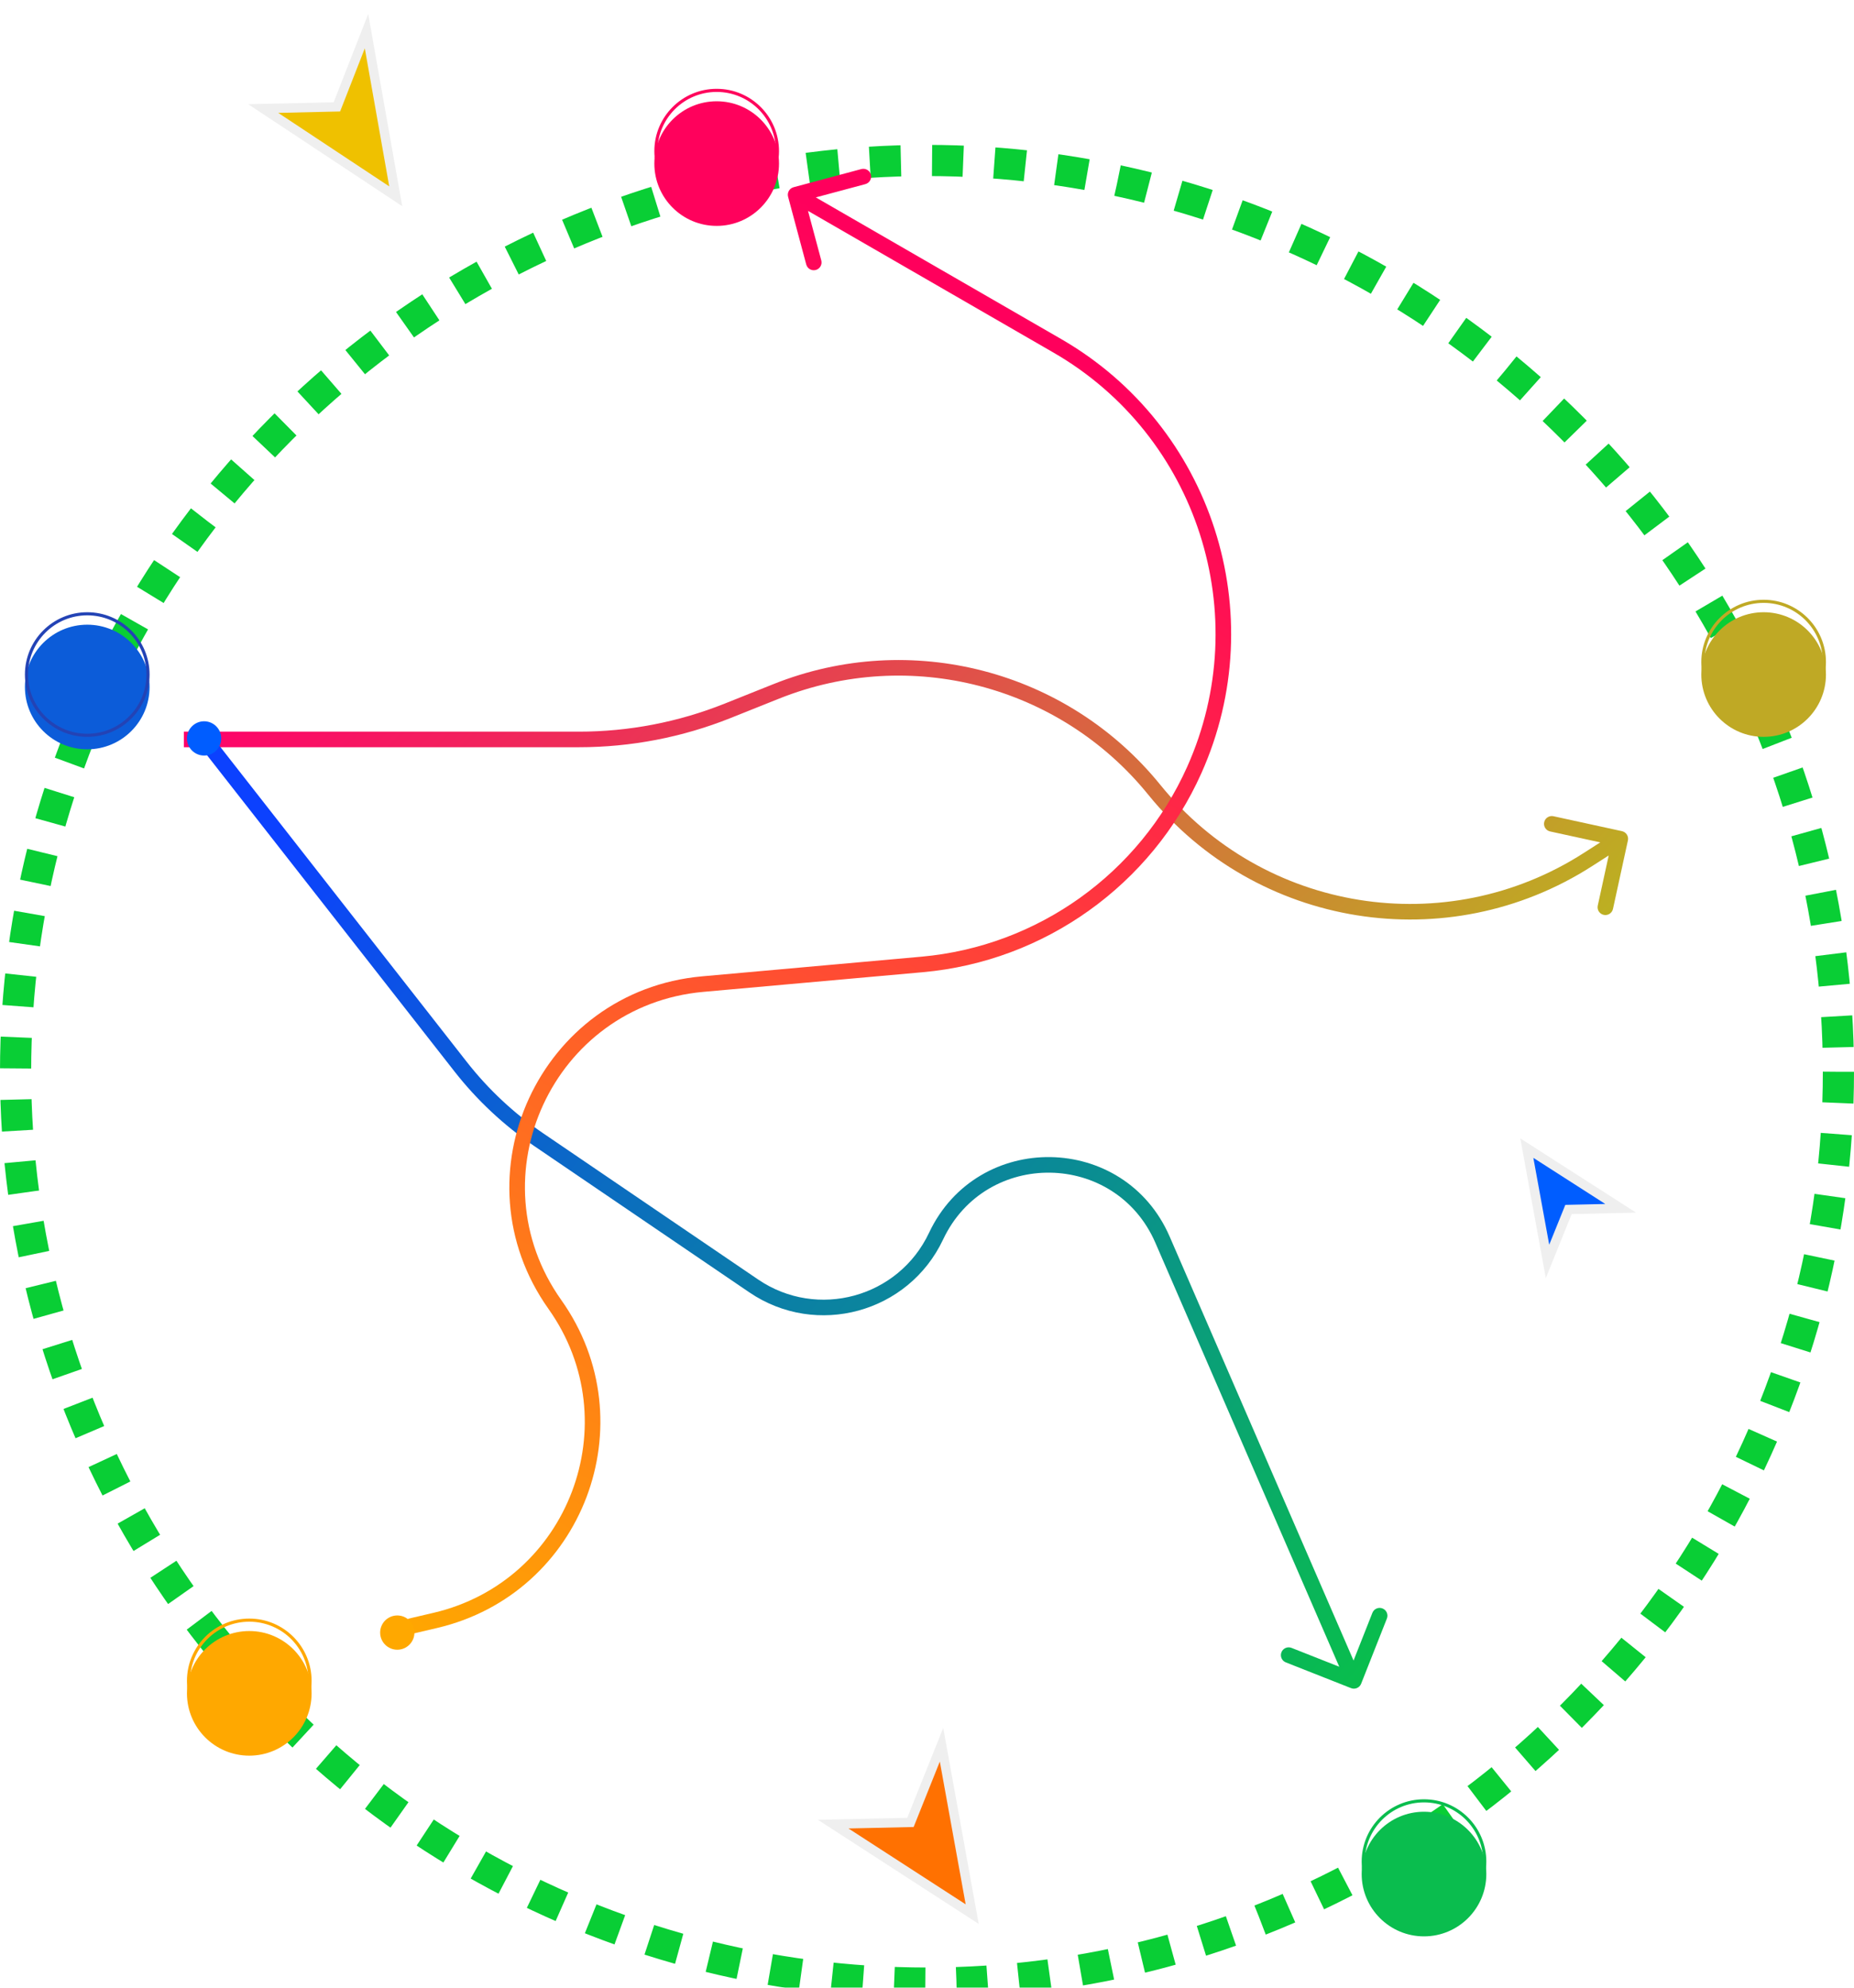 <svg width="595" height="638" viewBox="0 0 595 638" fill="none" xmlns="http://www.w3.org/2000/svg">
<g filter="url(#filter0_i_91_250)">
<circle cx="297.5" cy="340.005" r="292.5" stroke="#09CE35" stroke-width="10" stroke-dasharray="10 10"/>
<path d="M509.617 271.883L510.968 273.986L510.968 273.986L509.617 271.883ZM522.443 265.748C522.737 264.399 521.881 263.067 520.532 262.773L498.549 257.981C497.199 257.687 495.867 258.543 495.573 259.892C495.279 261.241 496.135 262.573 497.484 262.867L517.025 267.126L512.766 286.667C512.472 288.016 513.327 289.348 514.676 289.642C516.025 289.936 517.357 289.081 517.651 287.732L522.443 265.748ZM249.14 217.901L248.212 215.58L249.14 217.901ZM233.504 224.152L232.576 221.831L233.504 224.152ZM185.803 233.334L185.803 230.834L185.803 233.334ZM370.446 249.492L372.389 247.918L370.446 249.492ZM510.968 273.986L521.351 267.319L518.649 263.112L508.266 269.779L510.968 273.986ZM248.212 215.58L232.576 221.831L234.432 226.474L250.068 220.223L248.212 215.58ZM185.803 230.834L59 230.834L59 235.834L185.803 235.834L185.803 230.834ZM232.576 221.831C217.699 227.778 201.825 230.834 185.803 230.834L185.803 235.834C202.46 235.834 218.965 232.657 234.432 226.474L232.576 221.831ZM372.389 247.918C342.553 211.095 292.219 197.987 248.212 215.58L250.068 220.223C292.04 203.443 340.048 215.945 368.504 251.066L372.389 247.918ZM508.266 269.779C464.022 298.188 405.49 288.771 372.389 247.918L368.504 251.066C403.209 293.899 464.579 303.772 510.968 273.986L508.266 269.779Z" fill="url(#paint0_linear_91_250)"/>
<path d="M373.084 393.899L370.791 394.894L373.084 393.899ZM433.582 537.831C434.866 538.338 436.318 537.708 436.825 536.424L445.091 515.497C445.598 514.213 444.968 512.761 443.684 512.253C442.4 511.746 440.948 512.376 440.441 513.66L433.093 532.262L414.492 524.914C413.208 524.407 411.755 525.037 411.248 526.321C410.741 527.605 411.371 529.058 412.655 529.565L433.582 537.831ZM241.891 408.738L243.297 406.671L241.891 408.738ZM172.843 361.764L174.25 359.697L172.843 361.764ZM147.81 338.343L145.841 339.883L147.81 338.343ZM300.409 392.765L302.67 393.83L300.409 392.765ZM370.791 394.894L432.206 536.5L436.794 534.511L375.378 392.904L370.791 394.894ZM243.297 406.671L174.25 359.697L171.437 363.831L240.484 410.805L243.297 406.671ZM149.779 336.802L66.969 230.965L63.031 234.046L145.841 339.883L149.779 336.802ZM174.25 359.697C164.958 353.376 156.703 345.652 149.779 336.802L145.841 339.883C153.084 349.14 161.719 357.219 171.437 363.831L174.25 359.697ZM298.147 391.699C288.35 412.485 262.296 419.597 243.297 406.671L240.484 410.805C262.025 425.46 291.563 417.397 302.67 393.83L298.147 391.699ZM375.378 392.904C360.869 359.451 313.693 358.715 298.147 391.699L302.67 393.83C316.382 364.737 357.993 365.386 370.791 394.894L375.378 392.904Z" fill="url(#paint1_linear_91_250)"/>
<path d="M254.689 56.09C253.355 56.448 252.564 57.819 252.921 59.152L258.745 80.886C259.102 82.219 260.473 83.011 261.806 82.653C263.14 82.296 263.932 80.925 263.574 79.591L258.398 60.273L277.716 55.097C279.05 54.739 279.841 53.368 279.484 52.035C279.127 50.701 277.756 49.91 276.422 50.267L254.689 56.09ZM295.955 305.551L295.732 303.061L295.955 305.551ZM225.534 311.861L225.757 314.351L225.534 311.861ZM139.658 516.101L139.09 513.667L139.658 516.101ZM178.089 414.706L180.128 413.259L178.089 414.706ZM383.275 243.149L385.557 244.17L385.557 244.17L383.275 243.149ZM340.604 104.848L256.586 56.34L254.086 60.67L338.104 109.178L340.604 104.848ZM295.732 303.061L225.311 309.371L225.757 314.351L296.179 308.041L295.732 303.061ZM139.09 513.667L130.933 515.571L132.069 520.44L140.226 518.536L139.09 513.667ZM176.049 416.152C201.871 452.557 182.554 503.523 139.09 513.667L140.226 518.536C187.15 507.585 208.005 452.562 180.128 413.259L176.049 416.152ZM225.311 309.371C173.195 314.041 145.777 373.473 176.049 416.152L180.128 413.259C152.087 373.727 177.484 318.677 225.757 314.351L225.311 309.371ZM380.993 242.128C365.693 276.324 333.038 299.717 295.732 303.061L296.179 308.041C335.296 304.535 369.521 280.011 385.557 244.17L380.993 242.128ZM338.104 109.178C384.322 135.862 402.795 193.4 380.993 242.128L385.557 244.17C408.4 193.116 389.054 132.821 340.604 104.848L338.104 109.178Z" fill="url(#paint2_linear_91_250)"/>
<circle cx="65.5" cy="233.005" r="5.5" fill="#005DFF"/>
<circle cx="127.5" cy="520.005" r="5.5" fill="#FFA800"/>
<path d="M490 364.505L496.641 400.871L503.377 384.197L520.131 383.826L490 364.505Z" fill="#005DFF" stroke="#EFEFEF" stroke-width="3" stroke-miterlimit="10"/>
<path d="M312 610.366L302.161 556L292.189 580.928L267.392 581.482L312 610.366Z" fill="#FF7101" stroke="#EFEFEF" stroke-width="3" stroke-miterlimit="10"/>
<path d="M127 59L117.622 6L108.117 30.301L84.482 30.842L127 59Z" fill="#EFC100" stroke="#EFEFEF" stroke-width="3" stroke-miterlimit="10"/>
<g filter="url(#filter1_i_91_250)">
<circle cx="28" cy="212.505" r="20" fill="#0C5CD9"/>
</g>
<circle cx="28" cy="212.505" r="19.5" stroke="#2343B5"/>
<g filter="url(#filter2_i_91_250)">
<circle cx="230" cy="44.505" r="20" fill="#FF015C"/>
</g>
<circle cx="230" cy="44.505" r="19.5" stroke="#FF015C"/>
<g filter="url(#filter3_i_91_250)">
<circle cx="80" cy="535.505" r="20" fill="#FFA800"/>
</g>
<circle cx="80" cy="535.505" r="19.5" stroke="#FFA800"/>
<g filter="url(#filter4_i_91_250)">
<circle cx="457" cy="593.505" r="20" fill="#0ABD4E"/>
</g>
<circle cx="457" cy="593.505" r="19.5" stroke="#0ABD4E"/>
<g filter="url(#filter5_i_91_250)">
<circle cx="566" cy="208.505" r="20" fill="#BFA925"/>
</g>
<circle cx="566" cy="208.505" r="19.5" stroke="#BFA925"/>
</g>
<defs>
<filter id="filter0_i_91_250" x="0" y="0.483" width="595" height="641.022" filterUnits="userSpaceOnUse" color-interpolation-filters="sRGB">
<feFlood flood-opacity="0" result="BackgroundImageFix"/>
<feBlend mode="normal" in="SourceGraphic" in2="BackgroundImageFix" result="shape"/>
<feColorMatrix in="SourceAlpha" type="matrix" values="0 0 0 0 0 0 0 0 0 0 0 0 0 0 0 0 0 0 127 0" result="hardAlpha"/>
<feOffset dy="4"/>
<feGaussianBlur stdDeviation="2"/>
<feComposite in2="hardAlpha" operator="arithmetic" k2="-1" k3="1"/>
<feColorMatrix type="matrix" values="0 0 0 0 0 0 0 0 0 0 0 0 0 0 0 0 0 0 0.25 0"/>
<feBlend mode="normal" in2="shape" result="effect1_innerShadow_91_250"/>
</filter>
<filter id="filter1_i_91_250" x="8" y="192.505" width="40" height="44" filterUnits="userSpaceOnUse" color-interpolation-filters="sRGB">
<feFlood flood-opacity="0" result="BackgroundImageFix"/>
<feBlend mode="normal" in="SourceGraphic" in2="BackgroundImageFix" result="shape"/>
<feColorMatrix in="SourceAlpha" type="matrix" values="0 0 0 0 0 0 0 0 0 0 0 0 0 0 0 0 0 0 127 0" result="hardAlpha"/>
<feOffset dy="4"/>
<feGaussianBlur stdDeviation="2"/>
<feComposite in2="hardAlpha" operator="arithmetic" k2="-1" k3="1"/>
<feColorMatrix type="matrix" values="0 0 0 0 0 0 0 0 0 0 0 0 0 0 0 0 0 0 0.25 0"/>
<feBlend mode="normal" in2="shape" result="effect1_innerShadow_91_250"/>
</filter>
<filter id="filter2_i_91_250" x="210" y="24.505" width="40" height="44" filterUnits="userSpaceOnUse" color-interpolation-filters="sRGB">
<feFlood flood-opacity="0" result="BackgroundImageFix"/>
<feBlend mode="normal" in="SourceGraphic" in2="BackgroundImageFix" result="shape"/>
<feColorMatrix in="SourceAlpha" type="matrix" values="0 0 0 0 0 0 0 0 0 0 0 0 0 0 0 0 0 0 127 0" result="hardAlpha"/>
<feOffset dy="4"/>
<feGaussianBlur stdDeviation="2"/>
<feComposite in2="hardAlpha" operator="arithmetic" k2="-1" k3="1"/>
<feColorMatrix type="matrix" values="0 0 0 0 0 0 0 0 0 0 0 0 0 0 0 0 0 0 0.25 0"/>
<feBlend mode="normal" in2="shape" result="effect1_innerShadow_91_250"/>
</filter>
<filter id="filter3_i_91_250" x="60" y="515.505" width="40" height="44" filterUnits="userSpaceOnUse" color-interpolation-filters="sRGB">
<feFlood flood-opacity="0" result="BackgroundImageFix"/>
<feBlend mode="normal" in="SourceGraphic" in2="BackgroundImageFix" result="shape"/>
<feColorMatrix in="SourceAlpha" type="matrix" values="0 0 0 0 0 0 0 0 0 0 0 0 0 0 0 0 0 0 127 0" result="hardAlpha"/>
<feOffset dy="4"/>
<feGaussianBlur stdDeviation="2"/>
<feComposite in2="hardAlpha" operator="arithmetic" k2="-1" k3="1"/>
<feColorMatrix type="matrix" values="0 0 0 0 0 0 0 0 0 0 0 0 0 0 0 0 0 0 0.25 0"/>
<feBlend mode="normal" in2="shape" result="effect1_innerShadow_91_250"/>
</filter>
<filter id="filter4_i_91_250" x="437" y="573.505" width="40" height="44" filterUnits="userSpaceOnUse" color-interpolation-filters="sRGB">
<feFlood flood-opacity="0" result="BackgroundImageFix"/>
<feBlend mode="normal" in="SourceGraphic" in2="BackgroundImageFix" result="shape"/>
<feColorMatrix in="SourceAlpha" type="matrix" values="0 0 0 0 0 0 0 0 0 0 0 0 0 0 0 0 0 0 127 0" result="hardAlpha"/>
<feOffset dy="4"/>
<feGaussianBlur stdDeviation="2"/>
<feComposite in2="hardAlpha" operator="arithmetic" k2="-1" k3="1"/>
<feColorMatrix type="matrix" values="0 0 0 0 0 0 0 0 0 0 0 0 0 0 0 0 0 0 0.25 0"/>
<feBlend mode="normal" in2="shape" result="effect1_innerShadow_91_250"/>
</filter>
<filter id="filter5_i_91_250" x="546" y="188.505" width="40" height="44" filterUnits="userSpaceOnUse" color-interpolation-filters="sRGB">
<feFlood flood-opacity="0" result="BackgroundImageFix"/>
<feBlend mode="normal" in="SourceGraphic" in2="BackgroundImageFix" result="shape"/>
<feColorMatrix in="SourceAlpha" type="matrix" values="0 0 0 0 0 0 0 0 0 0 0 0 0 0 0 0 0 0 127 0" result="hardAlpha"/>
<feOffset dy="4"/>
<feGaussianBlur stdDeviation="2"/>
<feComposite in2="hardAlpha" operator="arithmetic" k2="-1" k3="1"/>
<feColorMatrix type="matrix" values="0 0 0 0 0 0 0 0 0 0 0 0 0 0 0 0 0 0 0.25 0"/>
<feBlend mode="normal" in2="shape" result="effect1_innerShadow_91_250"/>
</filter>
<linearGradient id="paint0_linear_91_250" x1="503.163" y1="543.676" x2="116.435" y2="167.856" gradientUnits="userSpaceOnUse">
<stop stop-color="#9EFF00"/>
<stop offset="1" stop-color="#FF006B"/>
</linearGradient>
<linearGradient id="paint1_linear_91_250" x1="422.5" y1="643.505" x2="40.5" y2="325.005" gradientUnits="userSpaceOnUse">
<stop stop-color="#09CE35"/>
<stop offset="1" stop-color="#0C41FE"/>
</linearGradient>
<linearGradient id="paint2_linear_91_250" x1="112.725" y1="515.033" x2="346.06" y2="110.885" gradientUnits="userSpaceOnUse">
<stop stop-color="#FFA800"/>
<stop offset="1" stop-color="#FF005C"/>
</linearGradient>
</defs>
</svg>
